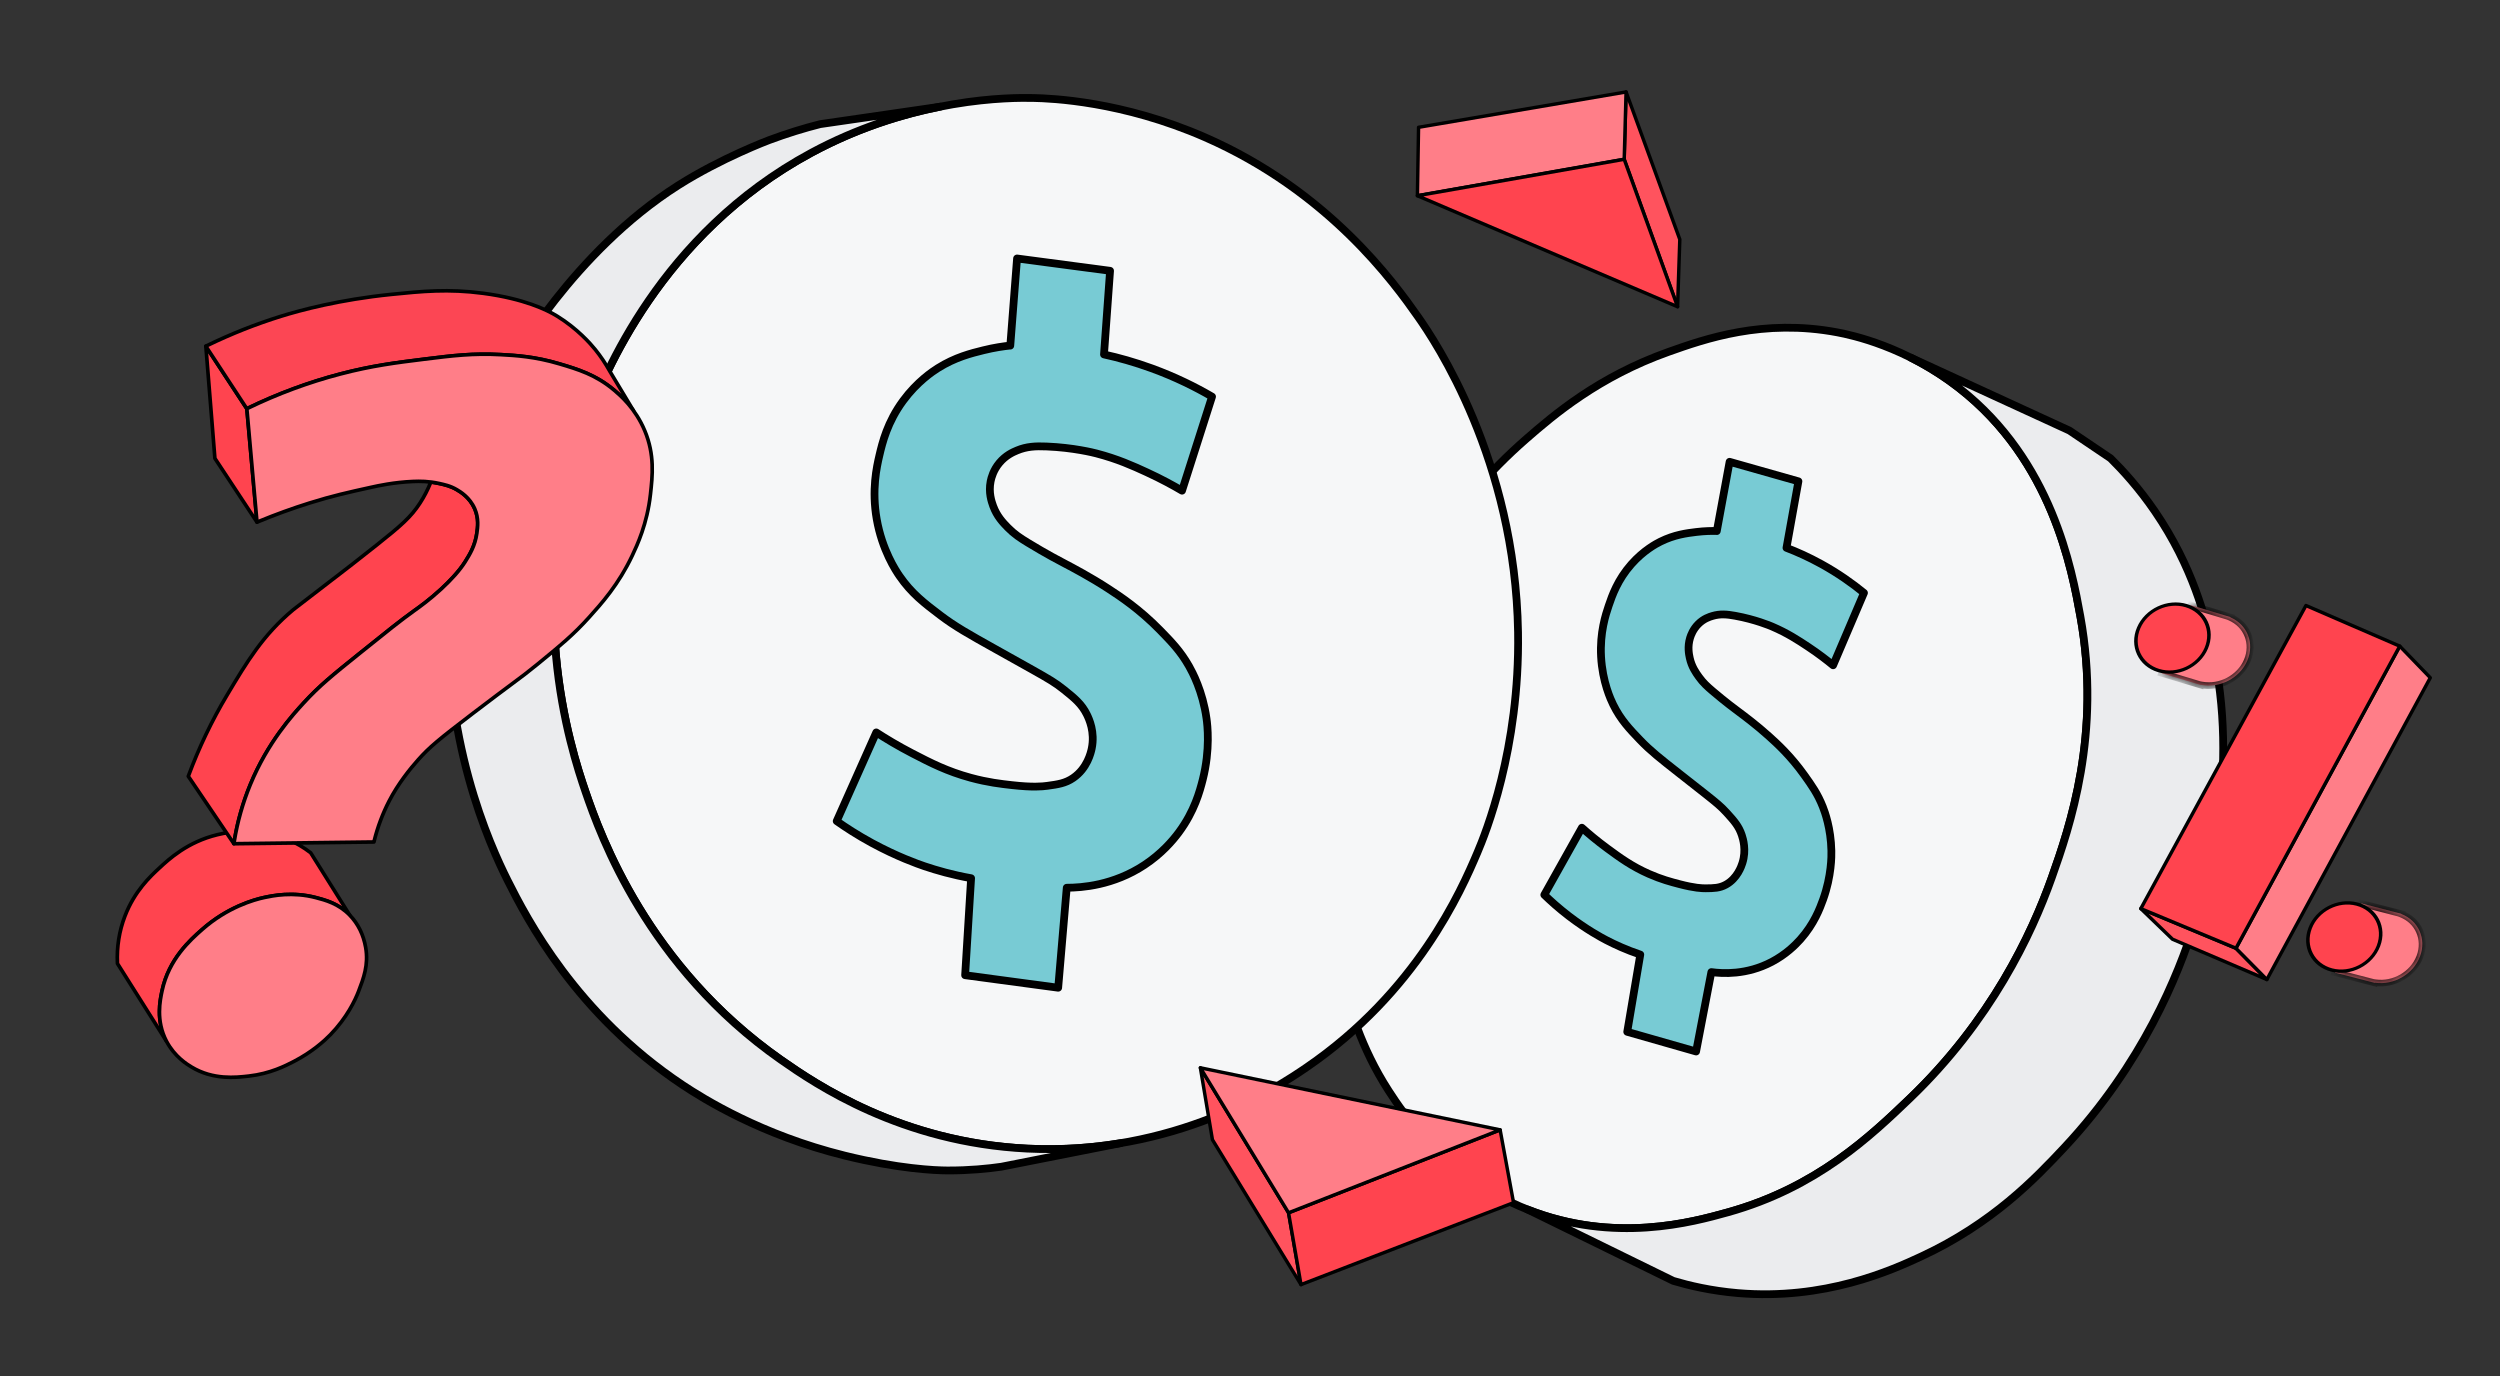 <svg width="218" height="120" viewBox="0 0 218 120" fill="none" xmlns="http://www.w3.org/2000/svg">
<rect x="0" y="0" width="218" height="120" fill="#333333" stroke="none"/>
<g id="Group 2460">
<g id="Layer 164 copy 5">
<path id="Vector" d="M115.932 76.727C115.811 71.594 116.676 67.734 117.172 65.584C117.494 64.186 118.574 59.791 121.217 54.396C123.059 50.638 126.298 44.193 133.094 38.269C135.482 36.187 139.381 32.854 145.506 30.679C148.613 29.576 153.748 27.756 160.224 28.984C161.479 29.222 166.194 30.222 170.844 33.853C178.95 40.181 180.668 49.673 181.408 53.756C183.26 63.986 180.487 72.101 178.909 76.541C177.157 81.474 173.607 89.012 166.525 95.794C163.147 99.03 158.425 103.551 150.663 105.715C147.595 106.571 140.766 108.472 133.179 105.461C126.05 102.63 122.37 97.094 121.085 95.106C118.642 91.322 117.663 87.698 117.13 85.665C116.908 84.821 116.04 81.385 115.93 76.727L115.932 76.727Z" fill="#F6F7F8" stroke="black" stroke-width="0.677" stroke-linecap="round" stroke-linejoin="round"/>
<path id="Vector_2" d="M149.706 46.31C150.077 44.297 150.45 42.282 150.821 40.269C152.821 40.837 154.823 41.404 156.823 41.971C156.475 43.904 156.128 45.839 155.78 47.772C156.705 48.124 157.727 48.582 158.808 49.177C160.296 49.997 161.538 50.883 162.539 51.701C161.641 53.806 160.745 55.91 159.846 58.013C159.319 57.579 158.583 57.006 157.666 56.398C156.81 55.829 155.861 55.207 154.521 54.632C154.349 54.559 153.049 54.012 151.305 53.696C150.581 53.565 150 53.513 149.336 53.709C149.063 53.789 148.56 53.946 148.087 54.421C147.64 54.869 147.45 55.374 147.372 55.632C147.14 56.4 147.276 57.055 147.347 57.38C147.514 58.137 147.866 58.637 148.145 59.026C148.514 59.541 148.873 59.865 149.336 60.259C150.457 61.214 151.375 61.892 151.629 62.08C152.047 62.39 153.178 63.232 154.255 64.205C154.969 64.847 156.147 65.922 157.339 67.592C157.986 68.499 158.504 69.222 158.953 70.361C159.121 70.787 159.656 72.225 159.696 74.189C159.706 74.636 159.715 76.374 158.976 78.434C158.698 79.203 158.195 80.562 157.001 81.905C156.536 82.428 155.707 83.24 154.498 83.876C152.297 85.035 150.195 84.899 149.23 84.767C148.787 87.076 148.343 89.384 147.899 91.691C145.898 91.119 143.896 90.548 141.895 89.975C142.274 87.73 142.654 85.484 143.034 83.239C141.828 82.834 140.831 82.374 140.067 81.977C139.654 81.761 138.354 81.067 136.801 79.877C135.907 79.191 135.193 78.542 134.663 78.028C135.755 76.077 136.848 74.127 137.94 72.177C138.512 72.691 139.25 73.314 140.142 73.97C141.275 74.805 142.291 75.543 143.777 76.201C144.865 76.683 145.723 76.906 146.435 77.092C147.773 77.442 148.406 77.462 148.739 77.459C149.448 77.453 149.946 77.446 150.501 77.14C151.5 76.589 151.853 75.523 151.937 75.257C152.296 74.122 151.989 73.144 151.886 72.828C151.627 72.04 151.204 71.573 150.571 70.875C150.065 70.317 149.657 69.988 148.667 69.204C147.486 68.27 146.719 67.672 146.408 67.428C144.752 66.127 143.924 65.475 143.031 64.546C142.092 63.567 141.323 62.768 140.666 61.432C140.47 61.032 139.73 59.463 139.613 57.255C139.501 55.158 140.012 53.603 140.277 52.821C140.576 51.936 141.06 50.554 142.254 49.202C143.32 47.995 144.421 47.413 144.784 47.232C146.005 46.626 147.081 46.492 147.914 46.39C148.646 46.3 149.263 46.293 149.704 46.304L149.706 46.31Z" fill="#78CBD4" stroke="black" stroke-width="0.677" stroke-linecap="round" stroke-linejoin="round"/>
<path id="Vector_3" d="M191.345 80.578C189.953 84.99 186.843 92.764 180.002 100.07C177.475 102.77 173.761 106.662 167.57 109.546C164.915 110.782 159.107 113.403 151.533 112.757C149.189 112.557 147.26 112.094 145.907 111.691C141.665 109.614 137.425 107.537 133.182 105.459C140.769 108.472 147.596 106.569 150.667 105.715C158.427 103.552 163.149 99.03 166.526 95.795C173.608 89.013 177.158 81.475 178.911 76.542C180.489 72.104 183.263 63.986 181.41 53.757C180.672 49.676 178.954 40.184 170.847 33.853C169.416 32.735 167.977 31.867 166.636 31.194C171.243 33.312 175.85 35.429 180.457 37.547C181.652 38.354 182.847 39.161 184.044 39.967C185.114 41.024 186.515 42.558 187.906 44.586C191.247 49.465 192.344 54.023 192.883 56.358C195.41 67.315 192.383 77.291 191.345 80.578Z" fill="#EBECEE" stroke="black" stroke-width="0.677" stroke-linecap="round" stroke-linejoin="round"/>
</g>
<g id="Layer 193 copy 3">
<path id="Vector_4" d="M89.587 100.158C78.601 99.624 71.112 94.526 68.102 92.417C56.464 84.266 52.38 72.894 51.064 69.06C49.789 65.344 45.392 51.873 51.236 36.497C52.608 32.887 57.559 20.425 70.752 13.32C79.756 8.47 88.165 8.503 90.127 8.545C91.672 8.58 97.852 8.812 105.083 11.974C115.83 16.674 121.56 24.635 123.667 27.644C125.113 29.707 132.133 40.082 132.374 55.134C132.537 65.347 129.501 72.764 128.836 74.327C127.395 77.724 123.543 86.486 113.943 93.066C111.46 94.768 102.408 100.781 89.585 100.159L89.587 100.158Z" fill="#F6F7F8" stroke="black" stroke-width="0.677" stroke-linecap="round" stroke-linejoin="round"/>
<path id="Vector_5" d="M51.235 36.5C45.389 51.876 49.788 65.347 51.063 69.063C52.379 72.896 56.463 84.268 68.1 92.419C71.111 94.528 78.6 99.627 89.584 100.16C92.508 100.301 95.235 100.099 97.733 99.681C94.26 100.368 90.787 101.053 87.316 101.739C86.15 101.905 84.537 102.073 82.611 102.065C81.546 102.06 78.319 101.922 73.662 100.769C66.357 98.961 61.306 95.795 59.531 94.614C50.226 88.419 45.936 80.106 44.262 76.767C42.76 73.768 38.421 64.333 39.152 51.634C39.364 47.954 39.892 40.248 44.575 31.76C44.575 31.76 49.973 21.975 59.149 16.158C62.916 13.77 67.083 12.211 67.083 12.211C68.642 11.629 70.129 11.177 71.514 10.825C75.008 10.316 78.503 9.808 81.998 9.301C78.721 9.949 74.795 11.141 70.749 13.322C57.558 20.429 52.607 32.888 51.235 36.5Z" fill="#EBECEE" stroke="black" stroke-width="0.677" stroke-linecap="round" stroke-linejoin="round"/>
<path id="Vector_6" d="M88.097 30.14C88.293 27.607 88.491 25.072 88.687 22.538C91.39 22.898 94.095 23.256 96.798 23.613C96.62 26.044 96.445 28.477 96.268 30.908C97.531 31.184 98.936 31.574 100.438 32.121C102.506 32.876 104.261 33.753 105.691 34.588C104.818 37.322 103.947 40.056 103.073 42.788C102.319 42.344 101.272 41.766 99.983 41.174C98.779 40.62 97.446 40.018 95.607 39.539C95.372 39.477 93.588 39.026 91.257 38.933C90.29 38.894 89.521 38.929 88.68 39.282C88.334 39.426 87.697 39.704 87.146 40.366C86.625 40.991 86.449 41.643 86.383 41.973C86.19 42.954 86.462 43.735 86.602 44.122C86.931 45.023 87.464 45.576 87.886 46.007C88.444 46.577 88.961 46.914 89.624 47.319C91.232 48.301 92.532 48.979 92.892 49.165C93.484 49.475 95.087 50.318 96.64 51.33C97.668 51.998 99.366 53.118 101.169 54.965C102.148 55.969 102.931 56.769 103.683 58.09C103.964 58.586 104.874 60.259 105.209 62.662C105.286 63.209 105.549 65.34 104.877 67.992C104.624 68.984 104.162 70.735 102.79 72.586C102.256 73.306 101.287 74.442 99.794 75.427C97.078 77.221 94.304 77.409 93.02 77.41C92.772 80.317 92.524 83.225 92.274 86.13C89.57 85.767 86.864 85.404 84.159 85.039C84.333 82.219 84.507 79.4 84.68 76.58C83.042 76.288 81.669 75.892 80.611 75.534C80.038 75.338 78.235 74.706 76.028 73.508C74.758 72.818 73.728 72.141 72.96 71.6C74.11 69.021 75.26 66.445 76.41 63.867C77.234 64.401 78.291 65.041 79.554 65.695C81.159 66.529 82.597 67.263 84.639 67.819C86.134 68.227 87.291 68.356 88.251 68.464C90.055 68.667 90.886 68.584 91.323 68.524C92.251 68.397 92.903 68.306 93.585 67.836C94.815 66.991 95.124 65.623 95.196 65.283C95.502 63.83 94.96 62.681 94.779 62.312C94.325 61.388 93.704 60.886 92.773 60.137C92.03 59.537 91.448 59.203 90.038 58.408C88.356 57.461 87.264 56.856 86.822 56.61C84.465 55.293 83.284 54.633 81.981 53.644C80.609 52.601 79.486 51.751 78.433 50.222C78.118 49.764 76.922 47.964 76.45 45.274C76.002 42.721 76.446 40.726 76.681 39.721C76.946 38.584 77.381 36.808 78.75 34.947C79.972 33.285 81.331 32.385 81.78 32.103C83.293 31.153 84.684 30.806 85.761 30.541C86.707 30.306 87.515 30.194 88.094 30.132L88.097 30.14Z" fill="#78CBD4" stroke="black" stroke-width="0.677" stroke-linecap="round" stroke-linejoin="round"/>
</g>
<g id="tra copy 6">
<path id="Vector_7" d="M113.448 112.019C110.873 107.807 108.298 103.595 105.724 99.382C105.373 97.293 105.023 95.203 104.673 93.114C107.236 97.328 109.8 101.542 112.363 105.756C112.725 107.843 113.087 109.93 113.448 112.018L113.448 112.019Z" fill="#FF535E" stroke="black" stroke-width="0.3" stroke-linecap="round" stroke-linejoin="round"/>
<path id="Vector_8" d="M112.362 105.756C112.724 107.843 113.086 109.93 113.447 112.018C119.626 109.637 125.804 107.255 131.982 104.874C131.592 102.758 131.202 100.64 130.812 98.525C124.662 100.936 118.512 103.345 112.362 105.756Z" fill="#FF444F" stroke="black" stroke-width="0.3" stroke-linecap="round" stroke-linejoin="round"/>
<path id="Vector_9" d="M104.672 93.114C107.236 97.327 109.799 101.541 112.363 105.755C118.512 103.344 124.663 100.935 130.813 98.524C122.1 96.72 113.386 94.916 104.673 93.112L104.672 93.114Z" fill="#FF7E88" stroke="black" stroke-width="0.3" stroke-linecap="round" stroke-linejoin="round"/>
</g>
<g id="tra copy 7">
<path id="Vector_10" d="M141.793 8.018C143.355 12.303 144.918 16.59 146.479 20.876C146.415 22.833 146.35 24.79 146.285 26.746C144.733 22.461 143.182 18.174 141.63 13.889C141.684 11.932 141.738 9.976 141.792 8.019L141.793 8.018Z" fill="#FF535E" stroke="black" stroke-width="0.3" stroke-linecap="round" stroke-linejoin="round"/>
<path id="Vector_11" d="M141.631 13.889C141.685 11.932 141.739 9.976 141.793 8.019C135.762 9.046 129.73 10.074 123.698 11.101C123.665 13.089 123.631 15.079 123.597 17.066C129.608 16.007 135.62 14.949 141.631 13.889Z" fill="#FF7E88" stroke="black" stroke-width="0.3" stroke-linecap="round" stroke-linejoin="round"/>
<path id="Vector_12" d="M146.285 26.747C144.733 22.461 143.182 18.175 141.63 13.89C135.618 14.949 129.607 16.007 123.595 17.067C131.158 20.293 138.721 23.521 146.284 26.747L146.285 26.747Z" fill="#FF444F" stroke="black" stroke-width="0.3" stroke-linecap="round" stroke-linejoin="round"/>
</g>
<g id="Group">
<g id="Group_2">
<path id="Vector_13" d="M30.5 79.805C29.538 78.81 28.436 78.506 27.545 78.272C25.544 77.749 23.876 78.084 23.041 78.261C22.459 78.385 19.991 78.958 17.615 81.061C16.599 81.96 14.723 83.621 14.132 86.388C13.957 87.213 13.576 88.992 14.508 90.782C13.085 88.528 11.663 86.274 10.24 84.019C10.196 83.103 10.241 81.585 10.892 79.884C11.712 77.746 13.043 76.482 13.862 75.72C14.799 74.85 16.39 73.409 18.953 72.786C19.718 72.6 22.353 71.999 25.177 73.23C26.02 73.597 26.661 74.032 27.092 74.365C28.228 76.178 29.364 77.991 30.5 79.805Z" fill="#FF444F"/>
<path id="Vector_14" d="M14.461 90.935C14.426 90.924 14.394 90.901 14.373 90.868C13.261 89.106 12.149 87.344 11.038 85.583L10.105 84.105C10.091 84.081 10.082 84.055 10.081 84.027C10.01 82.572 10.233 81.159 10.743 79.828C11.592 77.612 12.998 76.306 13.753 75.605C14.629 74.791 16.258 73.278 18.915 72.632C21.72 71.95 23.903 72.501 25.241 73.084C25.934 73.386 26.59 73.775 27.189 74.24C27.204 74.251 27.216 74.265 27.226 74.281C28.014 75.537 28.801 76.793 29.587 78.049L30.635 79.721C30.678 79.79 30.663 79.881 30.598 79.931C30.533 79.982 30.442 79.975 30.385 79.916C29.434 78.933 28.319 78.641 27.504 78.428C25.496 77.902 23.799 78.264 23.074 78.418C22.191 78.606 19.902 79.251 17.72 81.182C16.724 82.064 14.868 83.705 14.289 86.422C14.112 87.252 13.745 88.973 14.649 90.71C14.689 90.785 14.662 90.88 14.587 90.922C14.548 90.945 14.502 90.948 14.461 90.936L14.461 90.935ZM10.398 83.969L11.308 85.412C12.162 86.766 13.016 88.119 13.871 89.473C13.592 88.162 13.839 87.001 13.976 86.357C14.579 83.534 16.485 81.847 17.509 80.942C19.748 78.96 22.101 78.298 23.009 78.106C23.756 77.946 25.505 77.573 27.586 78.118C28.223 78.285 29.036 78.498 29.83 79.034L29.319 78.218C28.536 76.97 27.755 75.722 26.973 74.474C26.401 74.033 25.775 73.664 25.115 73.376C23.822 72.813 21.711 72.28 18.992 72.941C16.416 73.567 14.827 75.043 13.973 75.837C13.236 76.521 11.865 77.794 11.044 79.941C10.554 81.218 10.338 82.573 10.4 83.968L10.398 83.969Z" fill="black"/>
</g>
<g id="Group_3">
<path id="Vector_15" d="M14.135 86.388C14.725 83.621 16.601 81.961 17.617 81.062C19.993 78.959 22.46 78.386 23.044 78.262C23.878 78.084 25.546 77.749 27.547 78.273C28.439 78.507 29.541 78.81 30.503 79.805C31.573 80.913 31.816 82.2 31.889 82.616C32.154 84.133 31.702 85.311 31.267 86.446C31.095 86.895 30.416 88.575 28.805 90.232C28.495 90.552 27.399 91.643 25.629 92.558C24.842 92.965 23.529 93.628 21.689 93.834C20.532 93.963 18.598 94.181 16.715 93.051C16.304 92.804 15.218 92.133 14.516 90.792C13.579 89 13.959 87.216 14.136 86.388L14.135 86.388Z" fill="#FF7E88"/>
<path id="Vector_16" d="M18.014 93.802C17.558 93.662 17.093 93.464 16.631 93.187C16.254 92.961 15.11 92.274 14.373 90.865C13.408 89.022 13.793 87.219 13.978 86.354C14.58 83.536 16.486 81.848 17.511 80.942C19.749 78.962 22.102 78.298 23.01 78.105C23.758 77.946 25.508 77.574 27.587 78.118C28.437 78.341 29.604 78.647 30.616 79.694C31.363 80.467 31.843 81.441 32.044 82.588C32.316 84.149 31.858 85.346 31.413 86.503C31.113 87.287 30.389 88.828 28.918 90.342C28.412 90.862 27.322 91.86 25.699 92.699C24.969 93.076 23.611 93.778 21.705 93.992C20.811 94.093 19.458 94.244 18.013 93.802L18.014 93.802ZM14.29 86.421C14.113 87.251 13.745 88.976 14.656 90.718C15.351 92.047 16.439 92.7 16.795 92.914C18.631 94.017 20.534 93.803 21.669 93.676C23.517 93.469 24.842 92.785 25.554 92.417C27.136 91.599 28.198 90.628 28.69 90.121C30.122 88.647 30.825 87.151 31.117 86.39C31.545 85.273 31.988 84.119 31.73 82.645C31.541 81.562 31.089 80.644 30.387 79.918C29.437 78.934 28.321 78.642 27.506 78.429C25.5 77.904 23.802 78.265 23.076 78.419C22.193 78.607 19.904 79.253 17.723 81.183C16.726 82.065 14.87 83.706 14.29 86.422L14.29 86.421Z" fill="black"/>
</g>
<g id="Group_4">
<path id="Vector_17" d="M40.562 48.988C40.386 49.27 39.845 50.101 38.453 51.382C37.419 52.333 36.561 52.938 36.126 53.249C34.936 54.101 33.738 55.065 31.342 56.992C29.047 58.837 27.855 59.796 26.479 61.299C25.423 62.452 23.329 64.779 21.829 68.416C20.975 70.485 20.588 72.312 20.397 73.572C19.071 71.612 17.746 69.651 16.42 67.692C17.529 64.694 18.781 62.322 19.797 60.621C21.506 57.756 22.924 55.377 25.575 53.167C25.724 53.042 26.963 52.092 29.441 50.191C29.8 49.917 31.16 48.874 32.878 47.505C34.991 45.822 35.839 45.084 36.631 43.863C37.101 43.137 37.395 42.48 37.571 42.034C37.803 42.064 38.048 42.104 38.305 42.161C38.836 42.279 39.302 42.386 39.836 42.7C40.166 42.894 40.972 43.383 41.399 44.368C41.764 45.21 41.658 45.967 41.584 46.497C41.432 47.584 40.973 48.333 40.562 48.988Z" fill="#FF444F"/>
<path id="Vector_18" d="M20.348 73.724C20.314 73.714 20.284 73.692 20.262 73.661C19.39 72.374 18.52 71.085 17.649 69.797L16.286 67.781C16.257 67.739 16.25 67.685 16.268 67.637C17.184 65.16 18.325 62.773 19.657 60.54C21.344 57.711 22.799 55.272 25.47 53.044C25.613 52.926 26.704 52.088 28.88 50.419L29.341 50.065C29.831 49.69 31.147 48.678 32.775 47.38C34.849 45.728 35.706 44.99 36.494 43.776C36.859 43.212 37.171 42.607 37.42 41.976C37.447 41.908 37.516 41.866 37.589 41.876C37.846 41.909 38.09 41.951 38.337 42.005C38.833 42.116 39.346 42.228 39.914 42.563C40.204 42.734 41.086 43.251 41.542 44.305C41.926 45.19 41.813 45.99 41.739 46.519C41.578 47.662 41.088 48.444 40.695 49.073C40.245 49.792 39.526 50.608 38.557 51.499C37.552 52.424 36.713 53.023 36.263 53.345L36.216 53.378C35.031 54.225 33.835 55.188 31.45 57.105L31.438 57.115C29.123 58.977 27.961 59.912 26.593 61.406C25.665 62.419 23.492 64.793 21.972 68.476C21.295 70.117 20.816 71.84 20.55 73.595C20.54 73.66 20.492 73.713 20.427 73.727C20.399 73.734 20.372 73.732 20.346 73.724L20.348 73.724ZM16.597 67.67L17.914 69.618C18.709 70.795 19.506 71.972 20.301 73.149C20.581 71.506 21.044 69.895 21.679 68.355C23.221 64.619 25.42 62.217 26.36 61.191C27.745 59.679 28.913 58.739 31.24 56.868L31.253 56.858C33.642 54.937 34.84 53.972 36.032 53.12L36.079 53.086C36.524 52.768 37.353 52.176 38.343 51.265C38.994 50.666 39.884 49.77 40.425 48.903C40.803 48.301 41.273 47.55 41.424 46.475C41.498 45.951 41.599 45.235 41.251 44.431C40.836 43.473 40.05 43.011 39.754 42.838C39.229 42.529 38.763 42.426 38.269 42.317C38.071 42.273 37.874 42.237 37.671 42.209C37.421 42.818 37.117 43.403 36.762 43.95C35.949 45.204 35.078 45.955 32.975 47.63C31.344 48.929 30.027 49.943 29.537 50.318L29.075 50.671C26.903 52.338 25.813 53.174 25.676 53.288C23.047 55.481 21.673 57.783 19.934 60.699C18.623 62.895 17.502 65.239 16.597 67.67L16.597 67.67Z" fill="black"/>
</g>
<g id="Group_5">
<path id="Vector_19" d="M17.949 30.187C18.212 33.448 18.475 36.708 18.738 39.969L22.407 45.531C22.113 42.233 21.818 38.936 21.523 35.638C20.332 33.821 19.141 32.004 17.949 30.187Z" fill="#FF444F"/>
<path id="Vector_20" d="M22.361 45.684C22.327 45.674 22.296 45.652 22.275 45.62L18.606 40.057C18.591 40.035 18.582 40.009 18.58 39.982L17.791 30.201C17.785 30.128 17.83 30.061 17.899 30.037C17.968 30.013 18.044 30.04 18.084 30.1L21.659 35.551C21.673 35.573 21.682 35.598 21.684 35.625L22.568 45.518C22.574 45.591 22.53 45.658 22.461 45.683C22.428 45.695 22.393 45.695 22.362 45.685L22.361 45.684ZM18.894 39.916L22.193 44.916L21.368 35.693L18.159 30.798L18.894 39.916L18.894 39.916Z" fill="black"/>
</g>
<g id="Group_6">
<path id="Vector_21" d="M55.245 35.82C54.599 34.923 53.929 34.343 53.576 34.043C51.968 32.676 50.373 32.202 48.773 31.726C46.67 31.1 44.993 30.997 43.694 30.925C41.281 30.793 39.528 31.002 36.977 31.321C34.546 31.624 32.422 31.889 29.656 32.614C27.53 33.172 24.707 34.085 21.523 35.638C20.331 33.821 19.139 32.004 17.948 30.188C19.619 29.369 21.828 28.411 24.507 27.577C25.485 27.271 29.11 26.178 34.136 25.669C36.907 25.389 39.15 25.177 42.15 25.577C46.16 26.112 48.132 27.29 48.584 27.569C50.465 28.731 51.643 30.155 51.903 30.477C52.482 31.193 52.894 31.861 53.176 32.373C53.865 33.522 54.555 34.671 55.245 35.82Z" fill="#FC4654"/>
<path id="Vector_22" d="M21.476 35.791C21.441 35.781 21.41 35.758 21.389 35.726C20.241 33.976 19.094 32.227 17.946 30.477L17.814 30.275C17.789 30.237 17.782 30.189 17.794 30.145C17.806 30.102 17.836 30.064 17.877 30.044C19.994 29.006 22.209 28.125 24.459 27.425C26.116 26.907 29.577 25.97 34.119 25.511C36.787 25.242 39.09 25.009 42.17 25.419C45.765 25.899 47.783 26.887 48.667 27.433C50.436 28.526 51.606 29.856 52.027 30.377C52.509 30.974 52.943 31.62 53.315 32.297L55.381 35.738C55.425 35.811 55.403 35.907 55.331 35.953C55.26 36 55.164 35.983 55.114 35.913C54.462 35.008 53.767 34.417 53.472 34.164C51.889 32.82 50.354 32.363 48.727 31.878C46.602 31.246 44.915 31.153 43.684 31.084C41.235 30.95 39.457 31.172 36.996 31.479C34.553 31.783 32.448 32.045 29.695 32.768C26.928 33.494 24.201 34.508 21.591 35.781C21.554 35.8 21.512 35.802 21.475 35.791L21.476 35.791ZM18.181 30.251L18.213 30.301C19.335 32.012 20.456 33.722 21.579 35.434C24.169 34.181 26.872 33.18 29.615 32.46C32.389 31.733 34.503 31.469 36.951 31.163C39.435 30.853 41.225 30.63 43.703 30.766C44.95 30.836 46.657 30.93 48.818 31.573C50.406 32.045 52.045 32.533 53.68 33.921C53.799 34.023 53.98 34.176 54.196 34.382L53.039 32.455C52.673 31.789 52.249 31.159 51.779 30.576C51.369 30.068 50.228 28.771 48.5 27.704C47.639 27.171 45.664 26.207 42.129 25.735C39.086 25.329 36.799 25.56 34.152 25.828C29.637 26.285 26.201 27.215 24.554 27.729C22.377 28.407 20.234 29.255 18.181 30.251Z" fill="black"/>
</g>
<g id="Group_7">
<path id="Vector_23" d="M20.396 73.572C20.588 72.311 20.974 70.485 21.828 68.415C23.328 64.779 25.423 62.451 26.479 61.299C27.855 59.796 29.047 58.837 31.341 56.991C33.737 55.064 34.935 54.1 36.125 53.249C36.56 52.938 37.417 52.333 38.452 51.381C39.844 50.1 40.386 49.269 40.562 48.988C40.973 48.332 41.432 47.584 41.584 46.497C41.658 45.967 41.764 45.21 41.399 44.367C40.972 43.383 40.166 42.893 39.836 42.7C39.302 42.386 38.836 42.279 38.305 42.16C37.361 41.951 36.579 41.957 35.992 41.983C34.394 42.053 33.13 42.321 32.349 42.493C30.377 42.929 28.983 43.237 26.996 43.859C25.753 44.249 24.188 44.789 22.41 45.531C22.115 42.233 21.82 38.935 21.526 35.637C24.71 34.085 27.534 33.17 29.659 32.613C32.425 31.888 34.549 31.623 36.98 31.32C39.531 31.001 41.285 30.792 43.697 30.925C44.997 30.996 46.673 31.099 48.776 31.725C50.376 32.201 51.971 32.675 53.579 34.042C54.124 34.505 55.419 35.631 56.224 37.561C57.1 39.658 56.896 41.504 56.719 43.106C56.439 45.632 55.604 47.442 55.134 48.44C53.961 50.928 52.537 52.532 51.364 53.835C49.98 55.37 48.838 56.305 46.862 57.923C45.295 59.206 45.139 59.227 41.275 62.174C38.235 64.492 37.445 65.156 36.473 66.241C34.959 67.934 34.214 69.301 33.934 69.846C33.219 71.232 32.829 72.493 32.605 73.42C28.535 73.471 24.466 73.522 20.395 73.572L20.396 73.572Z" fill="#FF7E88"/>
<path id="Vector_24" d="M20.348 73.724C20.32 73.716 20.294 73.699 20.274 73.677C20.243 73.641 20.23 73.595 20.237 73.547C20.508 71.764 20.993 70.017 21.68 68.354C23.221 64.618 25.421 62.216 26.36 61.191C27.744 59.679 28.913 58.739 31.24 56.867C33.637 54.94 34.839 53.974 36.032 53.12L36.079 53.086C36.524 52.769 37.352 52.176 38.343 51.265C38.994 50.666 39.884 49.77 40.426 48.904C40.804 48.301 41.274 47.55 41.424 46.475C41.498 45.951 41.598 45.232 41.251 44.432C40.835 43.475 40.05 43.013 39.754 42.838C39.23 42.531 38.763 42.427 38.269 42.317C37.36 42.116 36.611 42.116 35.998 42.143C34.349 42.216 33.02 42.51 32.382 42.651C30.433 43.081 29.023 43.393 27.043 44.013C25.506 44.494 23.967 45.055 22.47 45.679C22.423 45.699 22.369 45.695 22.326 45.669C22.283 45.642 22.255 45.597 22.25 45.546L21.366 35.653C21.361 35.587 21.396 35.525 21.456 35.495C24.087 34.212 26.833 33.191 29.618 32.46C32.394 31.732 34.509 31.468 36.96 31.163C39.439 30.853 41.23 30.63 43.705 30.767C44.951 30.835 46.657 30.929 48.821 31.574C50.407 32.045 52.048 32.534 53.682 33.923C54.189 34.353 55.535 35.497 56.372 37.501C57.264 39.637 57.059 41.49 56.877 43.125C56.59 45.73 55.704 47.607 55.279 48.51C54.071 51.07 52.575 52.731 51.482 53.943C50.09 55.487 48.914 56.451 46.964 58.048C46.09 58.763 45.65 59.09 44.775 59.74C44.063 60.269 43.088 60.993 41.372 62.302C38.305 64.641 37.546 65.284 36.593 66.349C35.866 67.162 34.838 68.442 34.077 69.92C33.5 71.039 33.058 72.229 32.762 73.459C32.745 73.529 32.681 73.58 32.608 73.581L20.399 73.733C20.382 73.733 20.366 73.731 20.35 73.726L20.348 73.724ZM39.043 42.181C39.323 42.267 39.608 42.382 39.916 42.563C40.205 42.733 41.087 43.251 41.544 44.304C41.927 45.188 41.814 45.989 41.74 46.52C41.58 47.661 41.09 48.444 40.696 49.073C40.246 49.793 39.526 50.609 38.559 51.499C37.553 52.425 36.715 53.024 36.265 53.346L36.218 53.379C35.032 54.228 33.832 55.192 31.443 57.114C29.126 58.978 27.964 59.912 26.596 61.407C25.668 62.419 23.495 64.792 21.975 68.476C21.323 70.057 20.854 71.717 20.583 73.41L32.48 73.262C32.782 72.051 33.223 70.877 33.793 69.772C34.57 68.264 35.615 66.962 36.355 66.134C37.324 65.051 38.091 64.401 41.179 62.047C42.897 60.737 43.873 60.012 44.585 59.483C45.457 58.835 45.894 58.51 46.763 57.8C48.767 56.159 49.871 55.255 51.247 53.729C52.326 52.53 53.804 50.89 54.991 48.372C55.409 47.486 56.279 45.64 56.561 43.089C56.738 41.492 56.938 39.682 56.078 37.623C55.271 35.69 53.968 34.582 53.476 34.165C51.894 32.82 50.357 32.363 48.731 31.879C46.604 31.246 44.918 31.153 43.688 31.086C41.241 30.951 39.462 31.173 37 31.48C34.561 31.784 32.455 32.047 29.7 32.77C26.969 33.486 24.277 34.483 21.694 35.734L22.549 45.302C23.993 44.707 25.471 44.172 26.949 43.709C28.942 43.085 30.357 42.772 32.315 42.34C32.963 42.197 34.309 41.9 35.985 41.825C36.619 41.797 37.394 41.796 38.34 42.006C38.577 42.059 38.809 42.111 39.044 42.182L39.043 42.181Z" fill="black"/>
</g>
</g>
<g id="Group 2459">
<g id="- copy 6">
<path id="Vector_25" d="M197.669 85.415C194.929 84.244 192.186 83.073 189.446 81.903C188.523 81.013 187.602 80.121 186.68 79.231C189.446 80.383 192.21 81.535 194.976 82.688C195.874 83.597 196.773 84.506 197.67 85.416L197.669 85.415Z" fill="#FF535E" stroke="black" stroke-width="0.3" stroke-linecap="round" stroke-linejoin="round"/>
<path id="Vector_26" d="M209.257 56.342C210.144 57.261 211.033 58.18 211.921 59.099C207.17 67.872 202.419 76.643 197.669 85.416C196.771 84.507 195.872 83.598 194.975 82.689C199.736 73.906 204.496 65.125 209.256 56.343L209.257 56.342Z" fill="#FF7E88" stroke="black" stroke-width="0.3" stroke-linecap="round" stroke-linejoin="round"/>
<path id="Vector_27" d="M209.257 56.343C204.496 65.125 199.735 73.906 194.976 82.688C192.21 81.537 189.446 80.384 186.68 79.231C191.479 70.422 196.279 61.611 201.079 52.801C203.805 53.982 206.53 55.162 209.257 56.343Z" fill="#FF444F" stroke="black" stroke-width="0.3" stroke-linecap="round" stroke-linejoin="round"/>
</g>
<g id="Group 2457">
<g id="Union">
<mask id="path-28-inside-1_11630_981" fill="white">
<path fill-rule="evenodd" clip-rule="evenodd" d="M194.144 53.705L194.487 53.809L194.48 53.827C195.955 54.456 196.619 56.077 195.965 57.605C195.312 59.133 193.572 60.029 191.956 59.727L191.948 59.745L191.605 59.642L188.514 58.71L189.783 55.742L191.053 52.773L194.144 53.705Z"/>
</mask>
<path fill-rule="evenodd" clip-rule="evenodd" d="M194.144 53.705L194.487 53.809L194.48 53.827C195.955 54.456 196.619 56.077 195.965 57.605C195.312 59.133 193.572 60.029 191.956 59.727L191.948 59.745L191.605 59.642L188.514 58.71L189.783 55.742L191.053 52.773L194.144 53.705Z" fill="#FF7E88"/>
<path d="M194.487 53.809L194.775 53.895L194.892 53.619L194.605 53.533L194.487 53.809ZM194.48 53.827L194.192 53.74L194.087 53.987L194.331 54.091L194.48 53.827ZM191.956 59.727L192.042 59.443L191.774 59.394L191.669 59.641L191.956 59.727ZM191.948 59.745L191.83 60.021L192.117 60.108L192.235 59.832L191.948 59.745ZM188.514 58.71L188.226 58.623L188.108 58.899L188.396 58.986L188.514 58.71ZM189.783 55.742L189.496 55.655L189.783 55.742ZM191.053 52.773L191.171 52.497L190.883 52.411L190.766 52.687L191.053 52.773ZM194.026 53.981L194.369 54.084L194.605 53.533L194.262 53.429L194.026 53.981ZM194.2 53.722L194.192 53.74L194.767 53.913L194.775 53.895L194.2 53.722ZM194.331 54.091C195.669 54.663 196.271 56.133 195.678 57.519L196.253 57.692C196.967 56.022 196.241 54.251 194.628 53.562L194.331 54.091ZM195.678 57.519C195.085 58.904 193.507 59.717 192.042 59.443L191.87 60.011C193.636 60.341 195.538 59.362 196.253 57.692L195.678 57.519ZM191.669 59.641L191.661 59.659L192.235 59.832L192.243 59.814L191.669 59.641ZM192.066 59.469L191.723 59.366L191.487 59.917L191.83 60.021L192.066 59.469ZM191.723 59.366L188.632 58.434L188.396 58.986L191.487 59.917L191.723 59.366ZM188.801 58.797L190.07 55.828L189.496 55.655L188.226 58.623L188.801 58.797ZM190.07 55.828L191.34 52.86L190.766 52.687L189.496 55.655L190.07 55.828ZM190.935 53.049L194.026 53.981L194.262 53.429L191.171 52.497L190.935 53.049Z" fill="black" mask="url(#path-28-inside-1_11630_981)"/>
</g>
<circle id="Ellipse 1" cx="3.228" cy="3.228" r="3.078" transform="matrix(0.393 -0.919 0.957 0.289 185.079 57.675)" fill="#FF444F" stroke="black" stroke-width="0.3"/>
</g>
<g id="Group 2458">
<g id="Union_2">
<mask id="path-31-inside-2_11630_981" fill="white">
<path fill-rule="evenodd" clip-rule="evenodd" d="M209.045 79.589L209.393 79.679L209.385 79.697C210.885 80.269 211.612 81.862 211.019 83.414C210.427 84.967 208.723 85.931 207.097 85.693L207.09 85.711L206.743 85.621L203.617 84.812L204.768 81.796L205.92 78.78L209.045 79.589Z"/>
</mask>
<path fill-rule="evenodd" clip-rule="evenodd" d="M209.045 79.589L209.393 79.679L209.385 79.697C210.885 80.269 211.612 81.862 211.019 83.414C210.427 84.967 208.723 85.931 207.097 85.693L207.09 85.711L206.743 85.621L203.617 84.812L204.768 81.796L205.92 78.78L209.045 79.589Z" fill="#FF7E88"/>
<path d="M209.045 79.589L208.938 79.869L209.045 79.589ZM209.393 79.679L209.683 79.754L209.79 79.474L209.5 79.399L209.393 79.679ZM209.385 79.697L209.095 79.622L208.999 79.873L209.247 79.968L209.385 79.697ZM207.097 85.693L207.171 85.406L206.902 85.367L206.807 85.618L207.097 85.693ZM207.09 85.711L206.983 85.992L207.273 86.067L207.38 85.787L207.09 85.711ZM203.617 84.812L203.327 84.737L203.22 85.018L203.51 85.093L203.617 84.812ZM204.768 81.796L204.478 81.721L204.768 81.796ZM205.92 78.78L206.027 78.5L205.736 78.425L205.629 78.705L205.92 78.78ZM208.938 79.869L209.286 79.959L209.5 79.399L209.152 79.309L208.938 79.869ZM209.102 79.604L209.095 79.622L209.676 79.772L209.683 79.754L209.102 79.604ZM209.247 79.968C210.607 80.486 211.266 81.931 210.729 83.339L211.31 83.489C211.958 81.792 211.162 80.051 209.524 79.427L209.247 79.968ZM210.729 83.339C210.192 84.747 208.646 85.622 207.171 85.406L207.023 85.98C208.8 86.24 210.662 85.186 211.31 83.489L210.729 83.339ZM206.807 85.618L206.799 85.636L207.38 85.787L207.387 85.768L206.807 85.618ZM207.197 85.431L206.85 85.341L206.636 85.902L206.983 85.992L207.197 85.431ZM206.85 85.341L203.724 84.532L203.51 85.093L206.636 85.902L206.85 85.341ZM203.908 84.888L205.059 81.871L204.478 81.721L203.327 84.737L203.908 84.888ZM205.059 81.871L206.21 78.855L205.629 78.705L204.478 81.721L205.059 81.871ZM205.813 79.06L208.938 79.869L209.152 79.309L206.027 78.5L205.813 79.06Z" fill="black" mask="url(#path-31-inside-2_11630_981)"/>
</g>
<circle id="Ellipse 1_2" cx="3.228" cy="3.228" r="3.078" transform="matrix(0.357 -0.934 0.968 0.251 200.145 83.914)" fill="#FF444F" stroke="black" stroke-width="0.3"/>
</g>
</g>
</g>
</svg>

